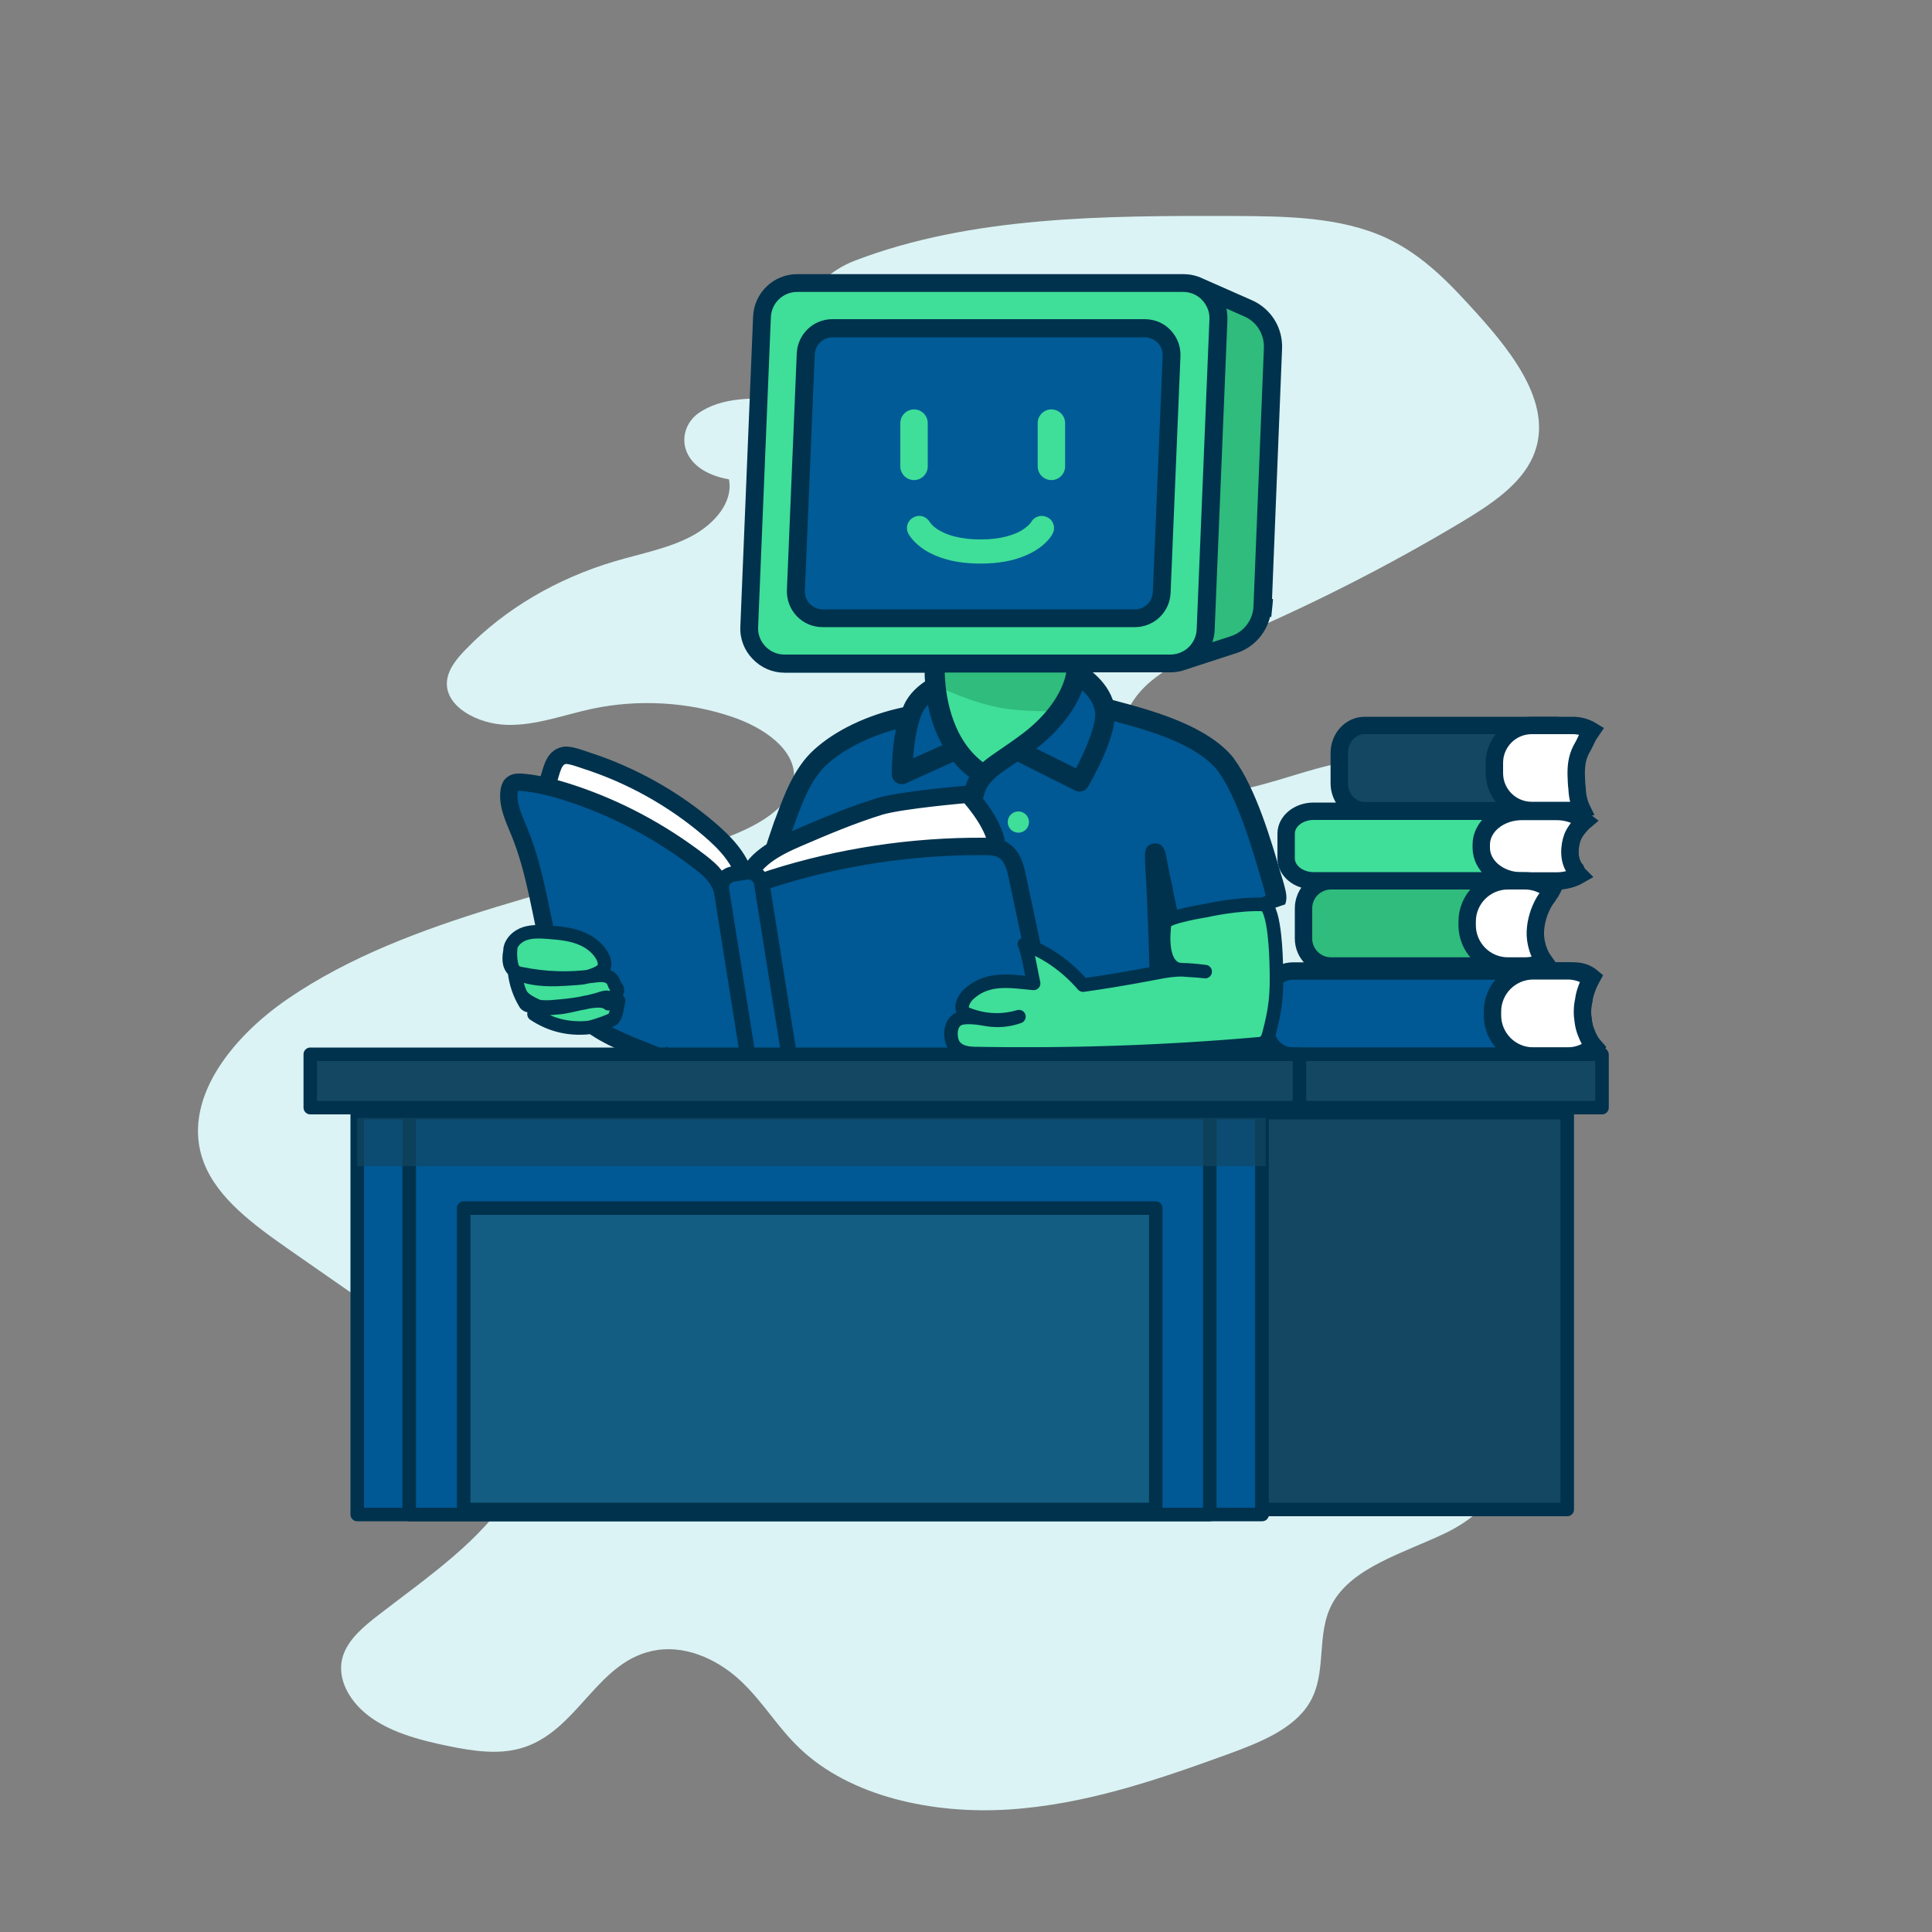 <?xml version="1.0" encoding="utf-8"?>
<!-- Generator: Adobe Adobe Illustrator 24.2.0, SVG Export Plug-In . SVG Version: 6.00 Build 0)  -->
<svg version="1.1" xmlns="http://www.w3.org/2000/svg" xmlns:xlink="http://www.w3.org/1999/xlink" x="0px" y="0px" width="1000px"
	 height="1000px" viewBox="0 0 1000 1000" style="enable-background:new 0 0 1000 1000;" xml:space="preserve">
<rect x="0" y="0" width="1000" height="1000" fill="#808080" stroke="none"/>
<style type="text/css">
	.st0{fill:#DBF3F5;}
	.st1{fill:#3FDE99;}
	.st2{fill:#2FBC7C;}
	.st3{fill:#005894;}
	.st4{fill:#005B96;}
	.st5{fill:#00324D;}
	.st6{fill:#FFFFFF;stroke:#00324D;stroke-width:9;stroke-linecap:square;stroke-miterlimit:10;}
	.st7{fill:#005894;stroke:#00324D;stroke-width:9;stroke-linecap:square;stroke-miterlimit:10;}
	.st8{fill:#2FBC7C;stroke:#00324D;stroke-width:9;stroke-linecap:square;stroke-miterlimit:10;}
	.st9{fill:#3FDE99;stroke:#00324D;stroke-width:9;stroke-linecap:square;stroke-miterlimit:10;}
	.st10{fill:#144761;stroke:#00324D;stroke-width:9;stroke-linecap:square;stroke-miterlimit:10;}
	.st11{fill:#005894;stroke:#00324D;stroke-width:9;stroke-miterlimit:10;}
	.st12{fill:#005894;stroke:#00324D;stroke-width:8;stroke-linejoin:round;stroke-miterlimit:10;}
	.st13{fill:#3FDE99;stroke:#00324D;stroke-width:7;stroke-linecap:round;stroke-linejoin:round;stroke-miterlimit:10;}
	.st14{fill:#005894;stroke:#00324D;stroke-width:7;stroke-linecap:round;stroke-linejoin:round;stroke-miterlimit:10;}
	.st15{fill:#145D82;stroke:#00324D;stroke-width:7;stroke-linecap:round;stroke-linejoin:round;stroke-miterlimit:10;}
	.st16{fill:#144761;stroke:#00324D;stroke-width:7;stroke-linecap:round;stroke-linejoin:round;stroke-miterlimit:10;}
	.st17{opacity:0.678;fill:#144761;}
</style>
<g id="Layer_9">
	<path class="st0" d="M377.3,248.1c2.3,11.7-7.3,23-19.3,29.4c-12,6.4-26.2,9-39.7,13c-30.1,8.9-57.1,24.8-77.1,45.5
		c-5,5.1-9.7,10.9-9.9,17.5c-0.4,12.6,16.3,21.4,31.4,21.7s29.4-5.3,44.1-8.4c23.8-5,49.6-3.5,72.3,4.3
		c16.2,5.5,32.5,16.7,31.9,31.3c-0.7,15.8-20.3,25.9-37.8,32.1c-75.5,26.8-160.7,39.1-224.1,82.4c-30.3,20.7-55.4,53.5-43.7,84.6
		c7.2,19,26.4,32.8,44.7,45.6c31.1,21.6,62.1,43.3,93.2,64.9c12.6,8.8,26,18.7,28.7,32.1c1.9,9.3-1.8,18.7-6.8,27.1
		c-15.5,25.9-43.5,44.8-69,64.5c-7.9,6.1-16,12.8-18.7,21.5c-3.7,11.8,3.8,24.5,15.2,32.3c11.3,7.8,25.9,11.5,40.1,14.4
		c11.9,2.4,24.5,4.3,36.1,1.2c30.6-8.2,39.8-46.6,71.6-51.1c16.6-2.3,32.9,6.3,43.8,16.9c11,10.6,18.5,23.5,29.6,34
		c26,24.9,68.6,34.2,108.1,31.7c39.5-2.5,76.9-15.3,113.2-28.5c16.5-6,34.2-13,42.4-26.4c9.7-15.7,3.2-35.6,12-51.7
		c10.2-18.7,36.7-26.1,58.2-36.3c21.5-10.2,41.5-32.2,28.5-49.7c-12.3-16.4-44.8-15.1-57.1-31.5c-8.1-10.7-4-25.1,4.3-35.6
		c8.3-10.6,20.2-18.8,29.4-28.9c21.6-23.8,25.8-55.3,26.3-85.1c0.7-43.5-5.1-87.1-17-129.5c-3.2-11.3-7.3-23.2-17.6-31
		c-14.4-10.9-36.6-10.7-55.4-6.5c-18.8,4.3-36.5,12-55.9,14.1c-19.3,2.1-42-3.3-50-18.1c-6.8-12.5-0.4-27.8,10.8-37.9
		c11.2-10.1,26.6-16.2,41.3-22.4c42.1-17.8,82.5-38.3,120.8-61.2c15.2-9.1,30.7-19.3,37.2-33.9c11.3-25.5-9.3-52.5-28.9-74.2
		c-13.4-14.8-27.4-30-46.9-39.1c-23.7-11-52.1-11.3-79.2-11.4c-66.5-0.2-135.5,0-195.9,23.1c-12.5,4.8-26.5,16.1-19,25.7
		c7.2,9.3,25.5,4.5,36.6,10.7c13.2,7.3,7.2,26.1-6.7,32.5c-13.9,6.4-30.9,4.6-46.7,3.2c-15.8-1.4-33.5-1.6-45.5,7.1
		C349.4,223,351.1,243.5,377.3,248.1z"/>
</g>
<g id="Layer_2_1_">
	<path class="st1" d="M558.4,343.4c0,14-10.3,29-24.3,39.8c-11.5,8.9-18.3,12-23.3,17.4l-0.7,0.6c-28.2-17.5-25.5-57.8-25.5-57.8"/>
	<path class="st2" d="M485.8,355.4c0,0,18.2,9,34.2,11.3c16.1,2.3,30.1,1.1,30.1,1.1l9.7-24.4l-76.2-1.2l2.1,13.2H485.8z"/>
	<path class="st3" d="M533.2,383.3c11.8-9.2,21-21.3,23.6-33.2l0.3-1.4c0,0,12.1,6.2,14.7,18.1c18.4,4.9,49.4,12.2,62.8,29.2
		c12.3,16.6,20.8,49.3,25.2,63.8c0.7,3,2.2,6.6-1,8.6c-9,4.2-20.6,6.2-32.3,9.2c-4.9,1.1-12.4,3-15.8,2.7c-4-0.5-5.2-3.2-6.5-8.5
		c-0.8-3.4-1.5-6.6-2.3-10.5c-1.3-6.3-2.3-11.6-3.4-17.5c-0.9-5-0.3,1.4-0.3,3c1.3,19.9,2.5,55.6,2.8,78.8c0.3,17.9,1.2,29.8,1,41.6
		c-0.4,3.1-2.5,2.7-5.7,3.4c-19.1,3.3-44.7,6.1-64.8,7.2c-18.4,1.1-36.6,1.3-55.1-0.6c-13-1.2-31.4-4.1-40.3-6.7
		c-3.5-1-3.8-1.4-3.9-6.7c-0.6-26.9,0.2-56,1.6-84.5v-4.4c-7.8,0-17.9-0.5-26.3-2c-4.2-0.8-8.7-1.4-11.9-3.3
		c-1.7-1.1-1.9-2.6-1.4-5.1c2.9-11.4,7.4-25.7,11.5-37.4c4.7-12.6,9.3-26.4,19.2-35.2c12.5-11.3,30.5-18.2,46.4-21.2l1.5-3.8
		c3.2-7.1,11.6-11.4,11.6-11.4v1.1c1.7,13.4,7.2,33.6,25.1,44.7l1.2-1.2c5-5,11.7-8.2,22.8-16.8"/>
	<path class="st2" d="M619.4,147.8l26.5,11.7c8.1,3.6,13.2,11.7,12.8,20.6L653.3,314c-0.4,9-6.3,16.8-14.9,19.6l-26.4,8.6"/>
	<path class="st1" d="M605.7,343.4H406c-10.4,0-18.7-8.7-18.3-19.1l6.6-160.4c0.4-9.8,8.5-17.6,18.3-17.6h199.7
		c10.4,0,18.7,8.7,18.3,19.1L624,325.8C623.6,335.6,615.5,343.4,605.7,343.4z"/>
	<path class="st4" d="M412,305.5l5.1-122.3c0.3-7.4,6.4-13.3,13.9-13.3h161.6c7.9,0,14.2,6.6,13.9,14.5l-5.1,122.3
		c-0.3,7.4-6.4,13.3-13.9,13.3H425.9C418,320,411.7,313.4,412,305.5L412,305.5z"/>
	<path class="st5" d="M611,184.5c0.2-5.1-1.6-9.9-5.1-13.6c-3.5-3.7-8.3-5.7-13.4-5.7H430.9c-10,0-18.1,7.8-18.5,17.8l-5.1,122.3
		c-0.2,5.1,1.6,9.9,5.1,13.6s8.3,5.7,13.4,5.7h161.6c10,0,18.1-7.8,18.5-17.8L611,184.5L611,184.5z M596.7,306.5
		c-0.2,5-4.3,8.9-9.2,8.9H425.9c-2.5,0-4.9-1-6.7-2.8c-1.8-1.8-2.7-4.2-2.6-6.8l5.1-122.3c0.2-5,4.3-8.9,9.2-8.9h161.6
		c2.5,0,4.9,1,6.7,2.8s2.7,4.2,2.6,6.8L596.7,306.5L596.7,306.5z"/>
	<path class="st5" d="M665,459.4c0-0.4-0.2-0.7-0.3-1c0,0,0-0.2,0-0.3c-0.5-1.7-1-3.6-1.7-5.7c-4.8-16.6-12.9-44.3-24.3-59.7
		c0,0,0,0,0-0.1c-13.6-17.2-42.6-24.9-61.7-30c-0.3,0-0.7-0.2-1-0.3c-2.3-6.5-6.7-11.2-10.4-14.3h40.2c2.8,0,5.4-0.5,7.9-1.4
		l26.4-8.6c8.7-2.8,15.2-10.1,17.3-18.8c0.2,0.1,0.4,0.1,0.6,0.2c0.2-2.3,0.5-4.5,0.7-6.8c0.1-0.8,0.1-1.7,0.2-2.5
		c-0.2,0-0.3-0.1-0.5-0.1l5.2-129.6c0.4-10.8-5.7-20.6-15.6-25l-25.4-11.2c-3.1-1.5-6.5-2.3-10.1-2.3H412.7
		c-12.4,0-22.4,9.7-22.9,22l-6.6,160.4c-0.3,6.3,2,12.3,6.4,16.8c4.4,4.6,10.3,7.1,16.6,7.1h72.4c0,1.3,0,2.8,0.2,4.5
		c-3.3,2.2-8.2,6.2-10.8,12c-0.2,0.5-0.4,1-0.6,1.4c-18.3,3.9-34.9,11.8-46,21.9c-10.2,9.2-15.3,22.9-19.8,35l-0.9,2.3
		c-4.5,12.8-8.8,26.9-11.6,37.9c0,0,0,0.1,0,0.2c-0.4,1.8-1.5,7.2,3.6,10.5c0,0,0.2,0.1,0.2,0.2c0.5,0.3,0.9,0.5,1.4,0.7
		c0.4,0.1,0.8,0.2,1.1,0.3c3,1.4,7.3,1.1,10.3,2.8c0.3,0,0.6,0,0.8,0.1c0.5,0,1.1,0.2,1.6,0.4c7.4,1.2,14.9,1.6,20.2,1.7
		c-0.4,7.6-0.7,15.2-0.9,23c1,8.3-0.3,17.1-0.8,25.3c0,0.3,0,0.5,0,0.8c0,1.8,0,3.6-0.2,5.3c-0.4,3.9,0,7.9-0.2,11.9
		c0.2-0.8,0.4-1.5,0.6-2.3c0,6.7,0,13.3,0.2,19.8c0,3.2,0.2,5.5,1.4,7.6c0.9,1.6,2.2,2.5,3.5,3.1c0,1.8-0.1,4.3-0.2,7.4
		c2.9-0.5,6.1-0.6,9.3-0.2c0-1.8,0.1-3.4,0.1-4.7c10.4,2.3,25,4.4,34.9,5.2c9.4,1,19.2,1.4,29.8,1.4s16.8-0.3,26.1-0.8
		c15.4-0.9,33.2-2.6,48.9-4.7c4-1.5,8.3-2.4,12.6-2.9c3.7-1.2,7.5-1.8,11.5-2.2c1.3-1.1,2.3-2.8,2.6-5.3v-0.5c0-6.7-0.1-13.3-0.4-21
		c-0.2-6-0.5-12.9-0.6-20.8c-0.2-10-0.5-22.4-0.9-34.8c-0.2-0.7-0.3-1.5-0.3-2.5c0-0.2,0-0.3,0-0.5c0-0.2-0.1-0.4-0.1-0.6
		c0-0.2,0-0.5,0-0.7c0-0.5,0.1-0.9,0.2-1.4c0-0.5,0-0.9,0-1.4c0.2,0.1,0.4,0.2,0.6,0.3c0.8-1.1,2.1-1.8,3.4-1.8
		c2.9,0,5.6-0.1,8.4-0.6c0.6-0.1,1.8-0.3,2.5-0.2c0.5-0.2,1-0.5,1.6-0.5c0.5-0.1,0.8-0.1,1,0c1.9-0.8,3.6-1.2,5.5-1.6
		c4.7-1.2,9.6-2.6,14.4-3.7c0.5-0.2,1.1-0.3,1.6-0.5c0.4-0.1,1.7-0.5,2.5-0.8c1.8-0.6,3.6-1.2,5.4-1.8c3.9-1.2,7.7-2.5,11.4-3.8
		c0.5-0.2,1-0.3,1.5-0.5C666.5,464.9,665.5,461.3,665,459.4z M566.7,367.8c1.3,5.9-4.4,19.8-9.8,29.9l-20.5-10.2c0,0,0,0,0.1-0.1
		c11.4-8.9,19.7-19.5,23.7-30.1C562.9,359.8,565.7,363.3,566.7,367.8z M530.1,379.1L530.1,379.1c-5,3.8-9,6.5-12.5,8.9
		c-3.4,2.3-6.3,4.3-8.9,6.5c-17.1-13.1-19.5-36.8-19.7-46.4h62.9C550,358.4,542,369.9,530.1,379.1z M628.7,326.1L628.7,326.1
		l6.6-160.4c0-2.1-0.1-4.1-0.5-6l9.3,4.1c6.4,2.8,10.3,9.2,10.1,16.2l-5.4,133.9c-0.3,7-5,13.2-11.7,15.4l-9.6,3.1
		C628.2,330.4,628.6,328.3,628.7,326.1z M406.1,338.8c-3.8,0-7.3-1.5-9.9-4.2c-2.6-2.7-4-6.3-3.8-10l6.6-160.4
		c0.3-7.4,6.3-13.1,13.7-13.1h199.7c1.8,0,3.6,0.4,5.2,1l0.4,0.2c1.6,0.7,3,1.7,4.2,3c2.6,2.7,4,6.3,3.8,10l-6.6,160.4
		c-0.3,7.4-6.3,13.1-13.7,13.1H406.1z M477.4,368.9c0.7-1.5,1.7-2.9,2.9-4.1c1.3,6.6,3.6,13.9,7.5,20.9l-15.2,6.8
		C473.1,385.6,474.3,375.7,477.4,368.9z M634.3,469.8c-3.1,0.7-6.2,1.5-9.4,2.3c-0.9,0.2-1.8,0.4-2.8,0.6c-3.3,0.7-9.3,2.1-11.2,1.9
		l0.3,0.3c-0.3,0-0.4,0-0.4,0c-0.2-0.2-0.7-1.1-1.6-4.4c-0.7-3.1-1.4-6.1-2.1-9.7v-0.7c-1.5-6.4-2.5-11.7-3.6-17.4
		c-0.3-1.7-1.3-6.7-6.3-6.1c-5,0.6-4.7,5.5-4.5,8.4v1.7c0,0,0,0.2,0,0.3c1.3,19.8,2.5,55.5,2.8,78.6c0.1,8.1,0.4,15,0.6,21
		c0.2,6.8,0.5,12.7,0.4,18.5c-0.5,0-1,0.2-1.5,0.3c-18.2,3.2-43.4,6-64.1,7.1c-21.3,1.3-38.1,1.1-54.3-0.6
		c-13.4-1.2-31.1-4.1-39.4-6.5v-1.8c-1-46,2.1-98.1,4.8-138.4c0.2-2.9-2-5.4-4.9-5.6c-2.9-0.2-5.4,2-5.6,4.9
		c-0.9,13.9-1.9,29.1-2.8,45c-7.4-0.2-14.8-0.9-20.6-1.9l-1.5-0.3c-2.7-0.5-5.5-1-7.5-1.8c2.7-10.6,6.9-24.4,11.3-36.7l0.8-2.3
		c4.2-11.5,8.6-23.4,16.9-30.9c8.7-7.9,21.4-14.2,35.6-18.1c-2.2,11.3-2.1,22.6-2.1,23.2c0,1.8,0.9,3.4,2.4,4.4
		c0.9,0.5,1.8,0.8,2.8,0.8s1.5-0.2,2.2-0.5l24.5-11.1c2.3,2.8,5,5.5,8.2,7.9c-6.1,10.8-5.1,33.7-4.9,36.4c0.2,2.8,2.5,5,5.2,5h0.3
		c2.9-0.2,5.1-2.6,5-5.5c-0.5-9,0.1-25.4,3.8-31c2.9-4.3,6.4-6.7,12.3-10.7c1-0.7,2.1-1.4,3.2-2.2l29.8,14.9
		c0.8,0.4,1.5,0.6,2.3,0.6c1.8,0,3.5-0.9,4.5-2.6c0.2-0.3,4-6.9,7.7-15.1c3.3-7.4,5.2-13.6,5.9-18.7c17.7,4.7,42.5,11.8,53.4,25.5
		c10.3,14,18,40.5,22.6,56.3c0.6,2.1,1.1,3.9,1.6,5.6c0,0.4,0.2,0.8,0.3,1.2c0.1,0.5,0.3,1.2,0.4,1.8
		C649.2,466.3,641.9,468,634.3,469.8z"/>
	<path class="st1" d="M473.1,248.5c-3.9,0-7.1-3.2-7.1-7.1V219c0-3.9,3.2-7.1,7.1-7.1s7.1,3.2,7.1,7.1v22.4
		C480.2,245.3,477,248.5,473.1,248.5z"/>
	<path class="st1" d="M544.2,248.5c-3.9,0-7.1-3.2-7.1-7.1V219c0-3.9,3.2-7.1,7.1-7.1c3.9,0,7.1,3.2,7.1,7.1v22.4
		C551.3,245.3,548.1,248.5,544.2,248.5z"/>
	<circle class="st1" cx="527.1" cy="425.5" r="5.5"/>
	<path class="st1" d="M545.3,271.5c-0.5-1.6-1.6-3-3.1-3.7c-1.5-0.8-3.2-1-4.8-0.5s-2.9,1.5-3.7,3c0,0-0.4,0.6-1.1,1.3
		c-0.7,0.7-2,1.8-3.9,3c-2.2,1.3-4.9,2.3-7.9,3.1c-3.8,1-8.2,1.5-13.1,1.5s-0.1,0-0.2,0c0,0-0.1,0-0.2,0c-4.8,0-9.2-0.5-13.1-1.5
		c-3-0.7-5.6-1.8-7.9-3.1c-1.9-1.1-3.2-2.2-3.9-3c-0.7-0.7-1-1.2-1.1-1.3c-0.8-1.4-2.1-2.5-3.7-3s-3.3-0.3-4.8,0.5s-2.6,2.1-3.1,3.7
		s-0.3,3.3,0.5,4.8c0.4,0.7,2.7,4.7,8.5,8.4c3.3,2.1,7.1,3.7,11.4,4.9c5.1,1.4,10.9,2.1,17.2,2.1s0.1,0,0.2,0c0,0,0.1,0,0.2,0
		c6.3,0,12.1-0.7,17.2-2.1c4.3-1.2,8.1-2.8,11.4-4.9c5.9-3.7,8.1-7.6,8.5-8.4C545.6,274.8,545.8,273.1,545.3,271.5z"/>
</g>
<g id="Layer_6">
</g>
<g id="Layer_3">
	<path class="st6" d="M277.2,427.3c0.4-7.5,3.2-14.6,6-21.5c2.3-5.8,2.7-13.7,8.9-14.8c2.8-0.5,8.5,1.7,11.2,2.6
		c23.3,7.5,45.2,19.7,63.8,35.6c8.7,7.4,17.1,16.3,19,27.5c3.2-11.7,15.6-18.1,26.8-22.9c13.9-6,27.9-11.9,42.4-16.4
		c11.2-3.4,45.7-6.3,45.7-6.3s11.6,12.3,14.4,23.6c0.2,0.7,0.3,1.4,0,2.1c-0.4,0.7-1.2,1-2,1.2c-40.8,10.7-82.5,17.5-124.2,24.2
		c-6.5,1-13.1,2.1-19.7,1.7c-22.3-1.2-40.4-17.4-59.7-28.4C300.8,430.3,291.3,426.3,277.2,427.3z"/>
	<path class="st7" d="M821.1,534.7c-0.8-1.8-1.3-3.8-1.6-5.9c-0.3-2-0.5-3.9-0.4-5.7c0-1.6,0.2-3.3,0.6-5c0-0.2,0-0.5,0.1-0.7
		c0.4-2.9,1.9-7.5,4.2-11.6c-2.4-2-5.5-3.2-8.9-3.2H669.3c-7.8,0-14.2,6.4-14.2,14.2v15.7c0,7.8,6.4,14.2,14.2,14.2H815
		c4.1,0,7.7-1.8,10.3-4.6C823.5,540,822.1,537.4,821.1,534.7z"/>
	<path class="st8" d="M674.7,485.8v-15.7c0-7.8,6.4-14.2,14.2-14.2h78.1c7.8,0,14.2,6.4,14.2,14.2v15.7c0,7.8-6.4,14.2-14.2,14.2
		h-78.1C681.1,500,674.7,493.6,674.7,485.8z"/>
	<path class="st9" d="M814,433.1c0.7-1.7,2-3.8,3.7-5.7c-2-4.4-7.2-7.5-13.2-7.5H679.9c-7.8,0-14.2,5.2-14.2,11.6v12.8
		c0,6.4,6.4,11.6,14.2,11.6h124.6c4.8,0,9-1.9,11.5-4.9c-0.1-0.3-0.3-0.5-0.4-0.8C811.6,445.6,812.1,438,814,433.1z"/>
	<path class="st10" d="M806.6,407.2c-0.1-0.8-0.2-1.5-0.2-2.3c-0.2-5.1-0.4-10.3,1.5-15.1c0.6-1.5,1.3-2.9,2-4.3
		c0.4-1,0.9-2.1,1.4-3.1c0.6-1.3,1.2-2.5,1.9-3.6c-2.3-2.1-5.2-3.3-8.4-3.3h-98.5c-7.2,0-13.1,6.4-13.1,14.2v15.7
		c0,7.8,5.9,14.2,13.1,14.2h98.5c1.4,0,2.8-0.3,4.1-0.7c-0.7-1.6-1.3-3.4-1.7-5.6C806.8,411.3,806.6,409.2,806.6,407.2z"/>
	<path class="st6" d="M816.2,407.2c-0.1-0.8-0.2-1.5-0.2-2.3c-0.3-5.1-0.4-10.3,1.6-15.1c0.6-1.5,1.4-2.9,2.2-4.3
		c0.5-1,1-2.1,1.5-3.1c0.7-1.5,1.6-2.9,2.5-4.2c-2.8-1.7-6.1-2.7-9.7-2.7h-21.3c-10.7,0-19.3,8.7-19.3,19.3v5.4
		c0,10.7,8.7,19.3,19.3,19.3h21.3c1.6,0,3.2-0.2,4.7-0.6c-0.8-1.6-1.4-3.5-1.9-5.7C816.5,411.3,816.3,409.2,816.2,407.2z"/>
	<path class="st6" d="M814,433.1c1-2.4,3.3-5.7,6.3-8.2c-3.8-3-9-4.9-14.7-4.9h-17.8c-11.6,0-21.1,7.7-21.1,17.2v1.6
		c0,9.5,9.4,17.2,21.1,17.2h17.8c4.4,0,8.5-1.1,11.8-3c-0.8-0.8-1.4-1.7-1.8-2.7C811.6,445.6,812.1,438,814,433.1z"/>
	<path class="st6" d="M799.3,466.7c0.6-1,1.2-1.8,1.8-2.6c0.5-0.9,1.1-1.7,1.6-2.4c0.1-0.2,0.3-0.4,0.4-0.6
		c-3.7-3.2-8.5-5.2-13.8-5.2h-8.8c-11.6,0-21.1,9.4-21.1,21.1v1.9c0,11.6,9.4,21.1,21.1,21.1h8.8c3.6,0,7-0.9,9.9-2.5
		c-3.1-4.3-4.7-10.2-4.5-15.3C794.9,476.9,796.6,471.3,799.3,466.7z"/>
	<path class="st6" d="M821.1,534.7c-0.8-1.8-1.3-3.8-1.6-6c-0.3-2-0.5-3.9-0.4-5.7c0-1.6,0.2-3.3,0.6-5c0-0.2,0-0.5,0.1-0.7
		c0.3-2.7,1.7-6.9,3.8-10.8c-3.4-2.5-7.6-4-12.2-4h-17.8c-11.6,0-21.1,9.4-21.1,21.1v1.9c0,11.6,9.4,21.1,21.1,21.1h17.8
		c5.2,0,9.9-1.9,13.6-5.1C823.3,539.6,822,537.2,821.1,534.7z"/>
</g>
<g id="Layer_4">
	<path class="st11" d="M342.5,545.6c16,9.3,32.8,17,50.1,22.9c1.1,0.4,2.6,0.7,3.4-0.2c0.6-0.7,0.6-1.7,0.5-2.7
		c-0.8-11.9-4.2-23.3-7.2-34.8c-4.8-18.1-8.7-36.5-11.8-55.1c-1.3-7.6-2.5-15.6-7-21.7c-2.3-3.2-5.3-5.6-8.4-8
		c-20.3-15.6-43-27.7-66.9-35.5c-8.2-2.7-16.7-4.9-25.3-5.6c-1.7-0.1-3.7-0.1-5,1.2c-0.9,0.9-1.2,2.3-1.4,3.6
		c-0.9,7.2,2.6,14.1,5.3,20.8c8.6,20.9,11.2,43.9,16.8,65.9c1.9,7.4,4.2,14.9,8.3,21.3c7.6,11.8,20.3,18.4,32.8,23.5
		s25.6,9.5,36,18.5"/>
	<path class="st11" d="M538.4,548c-43.3,7.4-86.2,16.8-128.5,27.9c1.5-36.5-14.2-72.1-18.6-108.5c-0.4-2.9-0.6-6.2,1.2-8.6
		c1.7-2.3,4.7-3.3,7.5-4.2c34.9-11.1,72-16.7,109.2-16.5c3.2,0,6.5,0.1,9.2,1.5c5.3,2.6,7,8.6,8.1,13.9c3.2,15,6.4,30,9.5,45
		C539.8,515.8,543.5,533.6,538.4,548z"/>
</g>
<g id="Layer_5">
	<path class="st12" d="M390.5,568.1l-17.1-107.5c-0.6-3.9,2-7.6,6-8.2l6.7-1.1c3.9-0.6,7.6,2,8.2,6l17.1,107.5c0.6,3.9-2,7.6-6,8.2
		l-6.7,1.1C394.8,574.6,391.2,572,390.5,568.1z"/>
</g>
<g id="Layer_7">
	<path class="st13" d="M276.4,524.9c8.4,5.6,17.7,7.9,27.8,7c2.6-0.2,10.2-3,12.5-4.1c2.5-1.2,2.7-7.1,3.5-9.7
		c-2.2-0.8-5.2-2.5-7.8-1.7c-9.3,3.1-18.1,4.1-27.8,4.8c-1.9,0.1-5.1,0-6.9-0.4c-2.3-0.5-4.7,0.5-5.9-1.5c-3-5-4.9-10.6-5.5-16.4
		c0.7,3.8,1.4,7.6,3,11.2c1.6,3.5,6.1,5.3,9.6,7c3.4,1.6,5.8,0.7,9.6,0.5c7.5-0.3,21.6-6.2,26.4-2.1c0.3,0.2,0.2-0.5,0.4-0.7
		c1.1-1.2,3.4-4,4.1-5.4c0.8-1.8-0.9-2.4-1.5-4.3c-1.6-5-6.8-4.5-11-3.9c-12.3,1.7-24.8,1.3-37-1.2c-1.2-0.2-2.4-0.5-3.4-1.3
		c-1.1-0.9-1.5-2.4-1.8-3.7c-0.6-2.9-0.7-5.9-0.3-8.8c-0.8,3.7-1.6,7.8,0.5,10.9c1.5,2.2,4.1,3.3,6.6,4.1c8.7,2.6,18,1.8,26.9,1.2
		c3.6-0.2,7.1-1,10.4-2.5c1.5-0.7,3.1-1.6,3.8-3.1c0.7-1.7,0.2-3.6-0.5-5.2c-2.4-4.9-7.1-8.4-12.3-10.3c-5.1-1.9-10.7-2.4-16.1-2.8
		c-4-0.3-8.1-0.5-11.9,0.7c-3.8,1.2-7.3,4.3-7.8,8.3"/>
	<path class="st13" d="M602.8,477.9c-0.8,6.6-1.8,21,6.8,23.8c4.6,0.6,9.6,0.6,14.2,1.2c-21.2-2.6-16.2,0.3-63.2,7
		c-8.7-10-19.2-17.3-30.4-21.2c2,4.1,3.7,15.6,4.8,20.3c-11.9-1.1-24-3.5-33.8,5.8c-2.1,2-4.3,6-2.6,8.6c0.6,0.9,1.5,1.3,2.3,1.6
		c8.6,3.4,17.8,3.8,26.5,1.2c-5.3,1.9-10.9,2.4-16.4,1.5c-4-0.7-10-1.7-13.9-0.6c-3.9,1.1-5.6,5.6-4.6,10.8c1.2,6,7,7.3,11.6,7.4
		c49.1,0.9,98.2-0.7,147.2-5c1.1-0.1,2.3-0.2,3.3-1c1-0.9,1.7-2.3,2.1-3.8c3.4-12.9,4.4-20.1,3.9-35.9c-0.1-3.7-0.6-28.5-6-31.4
		c-13.4-0.8-30.3,3.1-30.3,3.1S603.2,474.6,602.8,477.9z"/>
</g>
<g id="Layer_8">
</g>
<g id="Layer_11">
	<rect x="184.9" y="575.9" class="st14" width="468.4" height="208"/>
	<rect x="211.8" y="575.9" class="st14" width="414.4" height="208"/>
	<rect x="240" y="625.3" class="st15" width="358.2" height="156"/>
	<rect x="653.2" y="575.9" class="st16" width="158" height="205.4"/>
	<path class="st16" d="M829.1,545.7H653.2v27.6h176v-27.4C829.2,545.8,829.1,545.7,829.1,545.7z"/>
	<rect x="184.9" y="578.6" class="st17" width="470.2" height="25"/>
</g>
<g id="Layer_10">
	<rect x="160.6" y="545.7" class="st16" width="512" height="27.6"/>
</g>
</svg>
